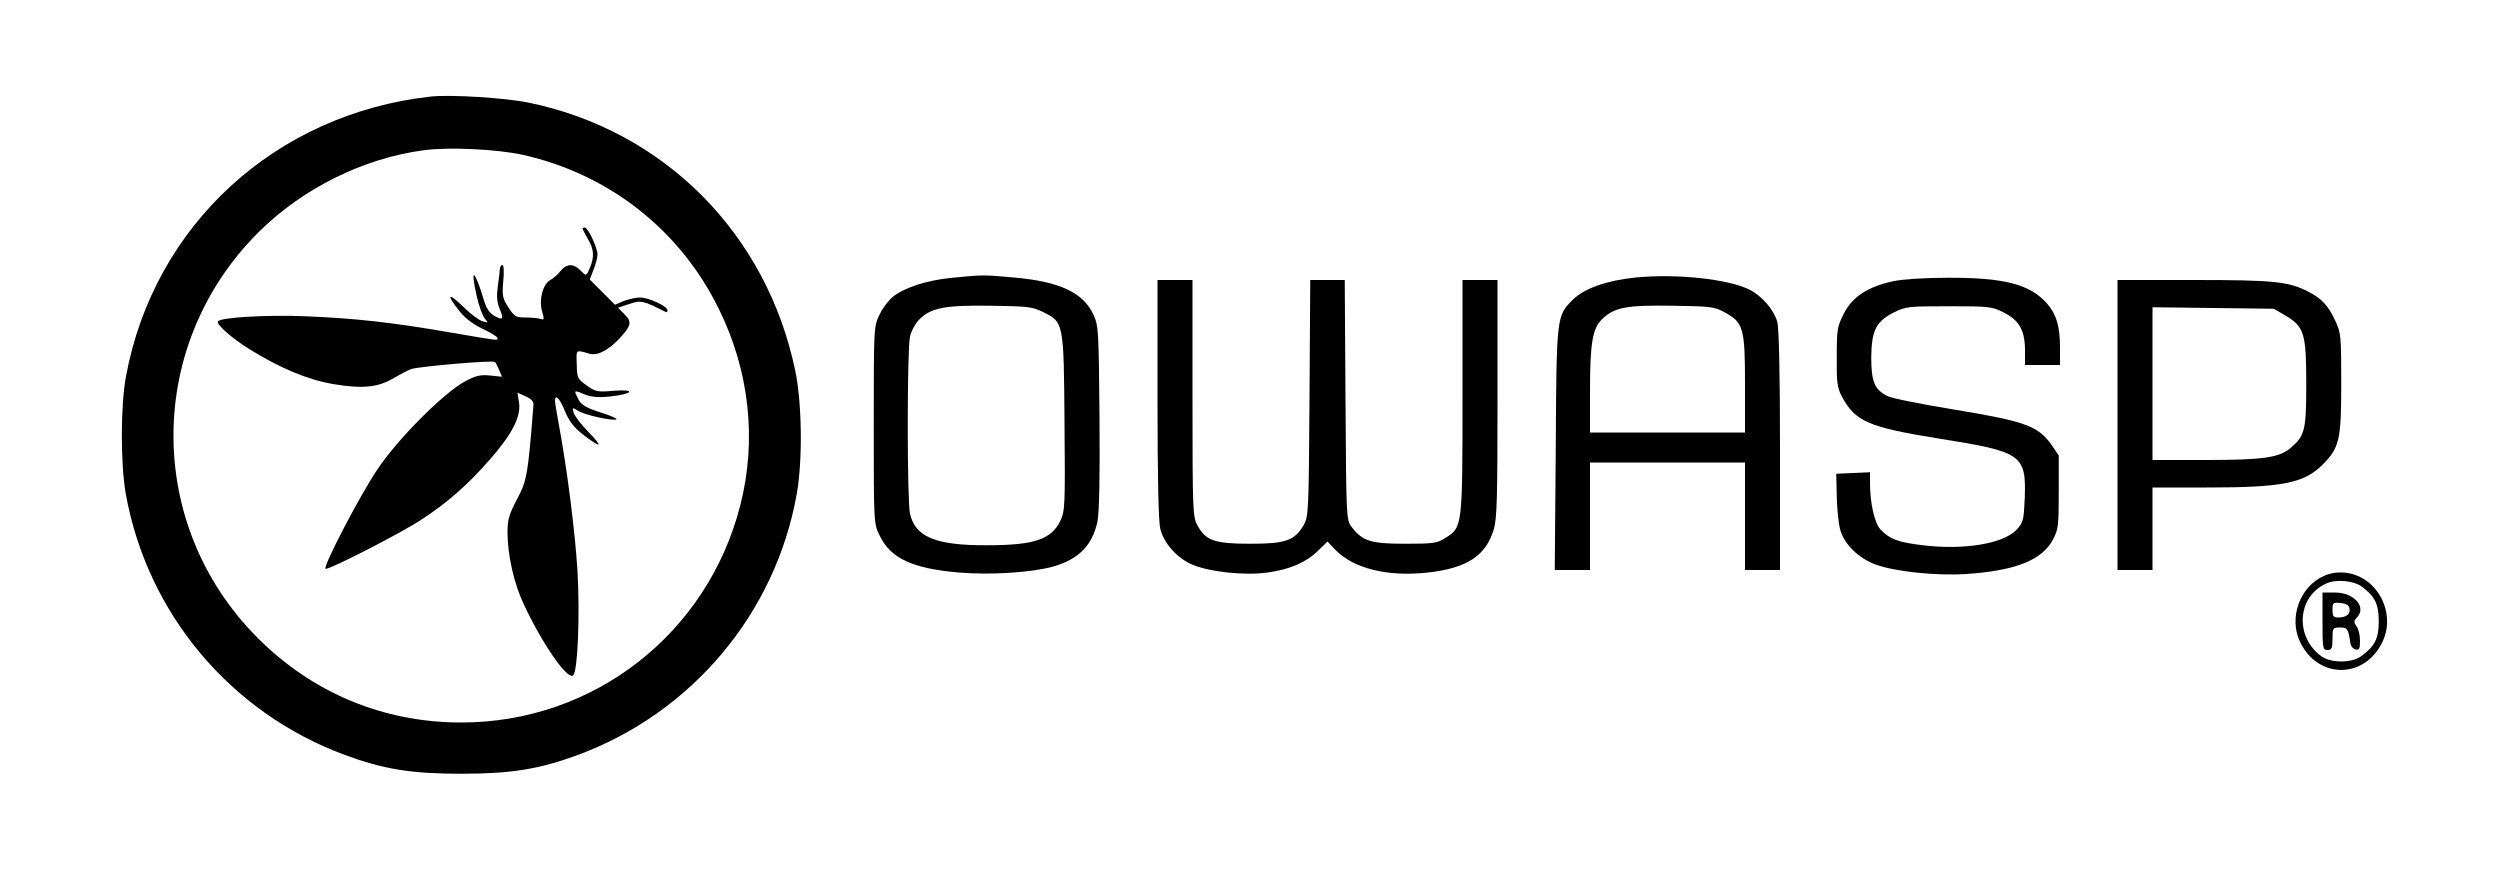 <?xml version="1.0" standalone="no"?>
<!DOCTYPE svg PUBLIC "-//W3C//DTD SVG 20010904//EN"
 "http://www.w3.org/TR/2001/REC-SVG-20010904/DTD/svg10.dtd">
<svg version="1.0" xmlns="http://www.w3.org/2000/svg"
 width="1000pt" height="348pt" viewBox="0 0 1000 348"
 preserveAspectRatio="xMidYMid meet">

<g transform="translate(0,348) scale(0.1,-0.1)"
fill="#000000" stroke="none">
<path d="M1725 3094 c-622 -68 -1109 -514 -1221 -1119 -22 -118 -22 -349 -1
-470 86 -479 419 -876 877 -1045 154 -57 266 -75 465 -75 199 0 311 18 466 75
457 169 791 567 876 1044 24 135 21 364 -6 493 -114 549 -525 962 -1069 1073
-95 19 -308 32 -387 24z m365 -233 c345 -77 630 -300 785 -616 123 -249 153
-525 86 -787 -132 -514 -587 -868 -1116 -868 -311 0 -595 118 -815 339 -450
451 -448 1173 5 1623 175 174 418 295 660 327 98 14 294 4 395 -18z"/>
<path d="M2330 2566 c0 -3 10 -21 21 -41 25 -41 27 -72 9 -115 -15 -36 -14
-36 -40 -10 -27 27 -54 25 -77 -3 -10 -13 -28 -29 -40 -36 -31 -16 -48 -77
-35 -125 9 -32 9 -37 -4 -32 -9 3 -35 6 -60 6 -40 0 -46 3 -70 40 -24 37 -26
46 -21 105 4 39 2 65 -3 65 -6 0 -10 -8 -11 -17 0 -10 -4 -42 -8 -70 -5 -36
-3 -62 6 -84 19 -46 16 -51 -17 -34 -21 11 -33 28 -44 63 -37 124 -56 137 -30
21 9 -41 24 -82 33 -93 15 -18 15 -18 -9 -11 -14 4 -49 30 -77 58 -61 59 -69
51 -18 -14 23 -30 55 -55 95 -74 33 -16 60 -32 60 -37 0 -11 12 -12 -188 22
-236 41 -384 57 -582 65 -149 6 -333 -4 -348 -20 -10 -10 53 -66 123 -110 122
-76 233 -123 336 -141 119 -20 181 -14 245 24 27 16 58 32 69 36 39 11 329 36
335 28 4 -4 11 -19 17 -33 l11 -26 -48 5 c-39 4 -58 -1 -101 -24 -86 -47 -269
-231 -349 -351 -71 -105 -218 -388 -208 -398 8 -8 299 141 383 196 103 67 185
139 271 237 92 104 129 176 120 232 l-6 39 32 -14 c21 -9 32 -20 32 -32 -22
-282 -26 -305 -66 -380 -32 -61 -38 -82 -38 -133 0 -89 26 -205 65 -287 75
-160 176 -306 198 -284 18 18 27 242 17 417 -10 160 -42 411 -75 588 -8 43
-15 84 -15 92 0 30 19 11 40 -41 17 -41 35 -64 74 -95 73 -55 80 -50 19 13
-28 28 -54 63 -58 75 -7 23 -6 23 17 9 25 -17 145 -43 154 -34 3 3 -27 16 -66
28 -56 18 -75 30 -86 51 -20 38 -19 39 23 21 28 -11 54 -14 103 -9 93 10 106
30 15 23 -65 -6 -73 -4 -108 21 -37 26 -39 31 -40 85 -2 61 -6 58 52 42 30 -9
73 13 119 61 48 53 51 66 18 99 l-24 24 45 15 c47 16 55 14 146 -32 4 -2 7 1
7 7 0 16 -75 51 -110 51 -17 0 -46 -7 -65 -14 l-35 -15 -51 51 -50 50 15 39
c9 22 16 49 16 61 0 27 -38 108 -51 108 -5 0 -9 -2 -9 -4z"/>
<path d="M3810 2369 c-98 -9 -189 -38 -236 -74 -17 -13 -43 -46 -55 -72 -24
-48 -24 -48 -24 -443 0 -395 0 -395 24 -443 44 -91 131 -131 316 -147 129 -11
296 0 382 25 100 30 153 85 173 180 7 36 10 177 8 417 -3 346 -4 365 -24 409
-41 89 -136 133 -318 149 -122 11 -125 11 -246 -1z m360 -136 c85 -42 85 -39
88 -441 3 -338 2 -356 -17 -396 -36 -74 -105 -97 -293 -97 -204 -1 -287 33
-308 126 -12 52 -12 658 0 709 5 22 22 53 38 69 46 46 104 57 287 54 143 -2
165 -4 205 -24z"/>
<path d="M6542 2370 c-116 -12 -206 -44 -251 -89 -65 -65 -65 -64 -68 -598
l-4 -483 70 0 71 0 0 215 0 215 310 0 310 0 0 -215 0 -215 70 0 70 0 0 478 c0
302 -4 491 -11 515 -13 47 -60 102 -110 128 -86 43 -292 65 -457 49z m358
-140 c74 -41 80 -63 80 -287 l0 -193 -310 0 -310 0 0 165 c0 193 10 252 49
289 49 47 98 56 281 53 155 -2 168 -4 210 -27z"/>
<path d="M7572 2355 c-101 -22 -162 -62 -196 -128 -27 -53 -29 -64 -29 -174
-1 -101 2 -124 20 -158 53 -101 106 -124 393 -170 328 -52 345 -64 339 -237
-4 -91 -6 -98 -34 -128 -53 -55 -209 -81 -374 -61 -100 12 -133 25 -169 63
-24 26 -42 106 -42 186 l0 43 -67 -3 -68 -3 2 -90 c1 -49 7 -110 14 -134 16
-58 72 -113 141 -139 76 -28 242 -46 362 -38 197 13 304 55 348 138 21 39 23
56 23 190 l0 146 -30 44 c-53 74 -105 93 -384 139 -134 22 -256 46 -272 55
-51 26 -64 58 -64 154 1 108 19 144 90 180 47 24 59 25 220 25 161 0 173 -1
220 -25 62 -31 85 -72 85 -152 l0 -58 70 0 70 0 0 68 c0 87 -14 134 -52 178
-68 77 -171 104 -398 103 -92 0 -181 -6 -218 -14z"/>
<path d="M4630 1884 c0 -313 4 -490 11 -519 15 -59 67 -117 127 -143 69 -30
212 -45 303 -32 90 13 153 40 201 87 l38 37 32 -34 c74 -75 210 -108 371 -90
156 18 230 67 262 172 13 43 15 127 15 525 l0 473 -70 0 -70 0 0 -465 c0 -522
0 -525 -69 -567 -32 -21 -48 -23 -161 -23 -138 0 -171 11 -214 68 -21 28 -21
38 -24 508 l-3 479 -69 0 -69 0 -3 -472 c-3 -455 -4 -474 -23 -508 -37 -63
-73 -75 -215 -75 -143 0 -178 13 -211 75 -18 32 -19 65 -19 507 l0 473 -70 0
-70 0 0 -476z"/>
<path d="M8470 1780 l0 -580 70 0 70 0 0 165 0 165 218 0 c301 0 388 17 462
91 68 68 75 100 75 324 0 188 -1 203 -23 250 -29 63 -55 91 -112 120 -78 39
-135 45 -455 45 l-305 0 0 -580z m671 438 c76 -44 84 -72 84 -273 0 -187 -5
-208 -64 -258 -46 -38 -111 -47 -341 -47 l-210 0 0 306 0 305 243 -3 242 -3
46 -27z"/>
<path d="M9295 1176 c-95 -42 -140 -166 -96 -261 71 -153 261 -153 332 0 35
75 16 168 -47 227 -52 48 -127 62 -189 34z m153 -43 c52 -39 67 -70 67 -138 0
-69 -15 -99 -69 -139 -38 -29 -124 -29 -162 0 -106 79 -95 238 21 290 39 18
110 12 143 -13z"/>
<path d="M9290 995 c0 -108 1 -115 20 -115 17 0 20 7 20 45 0 43 1 45 30 45
30 0 33 -5 42 -65 2 -11 11 -21 21 -23 14 -3 17 4 17 35 0 22 -6 48 -14 58
-11 16 -11 21 0 33 43 42 -8 102 -87 102 l-49 0 0 -115z m108 51 c5 -22 -13
-36 -45 -36 -19 0 -23 5 -23 31 0 28 2 30 32 27 23 -2 34 -9 36 -22z"/>
</g>
</svg>
